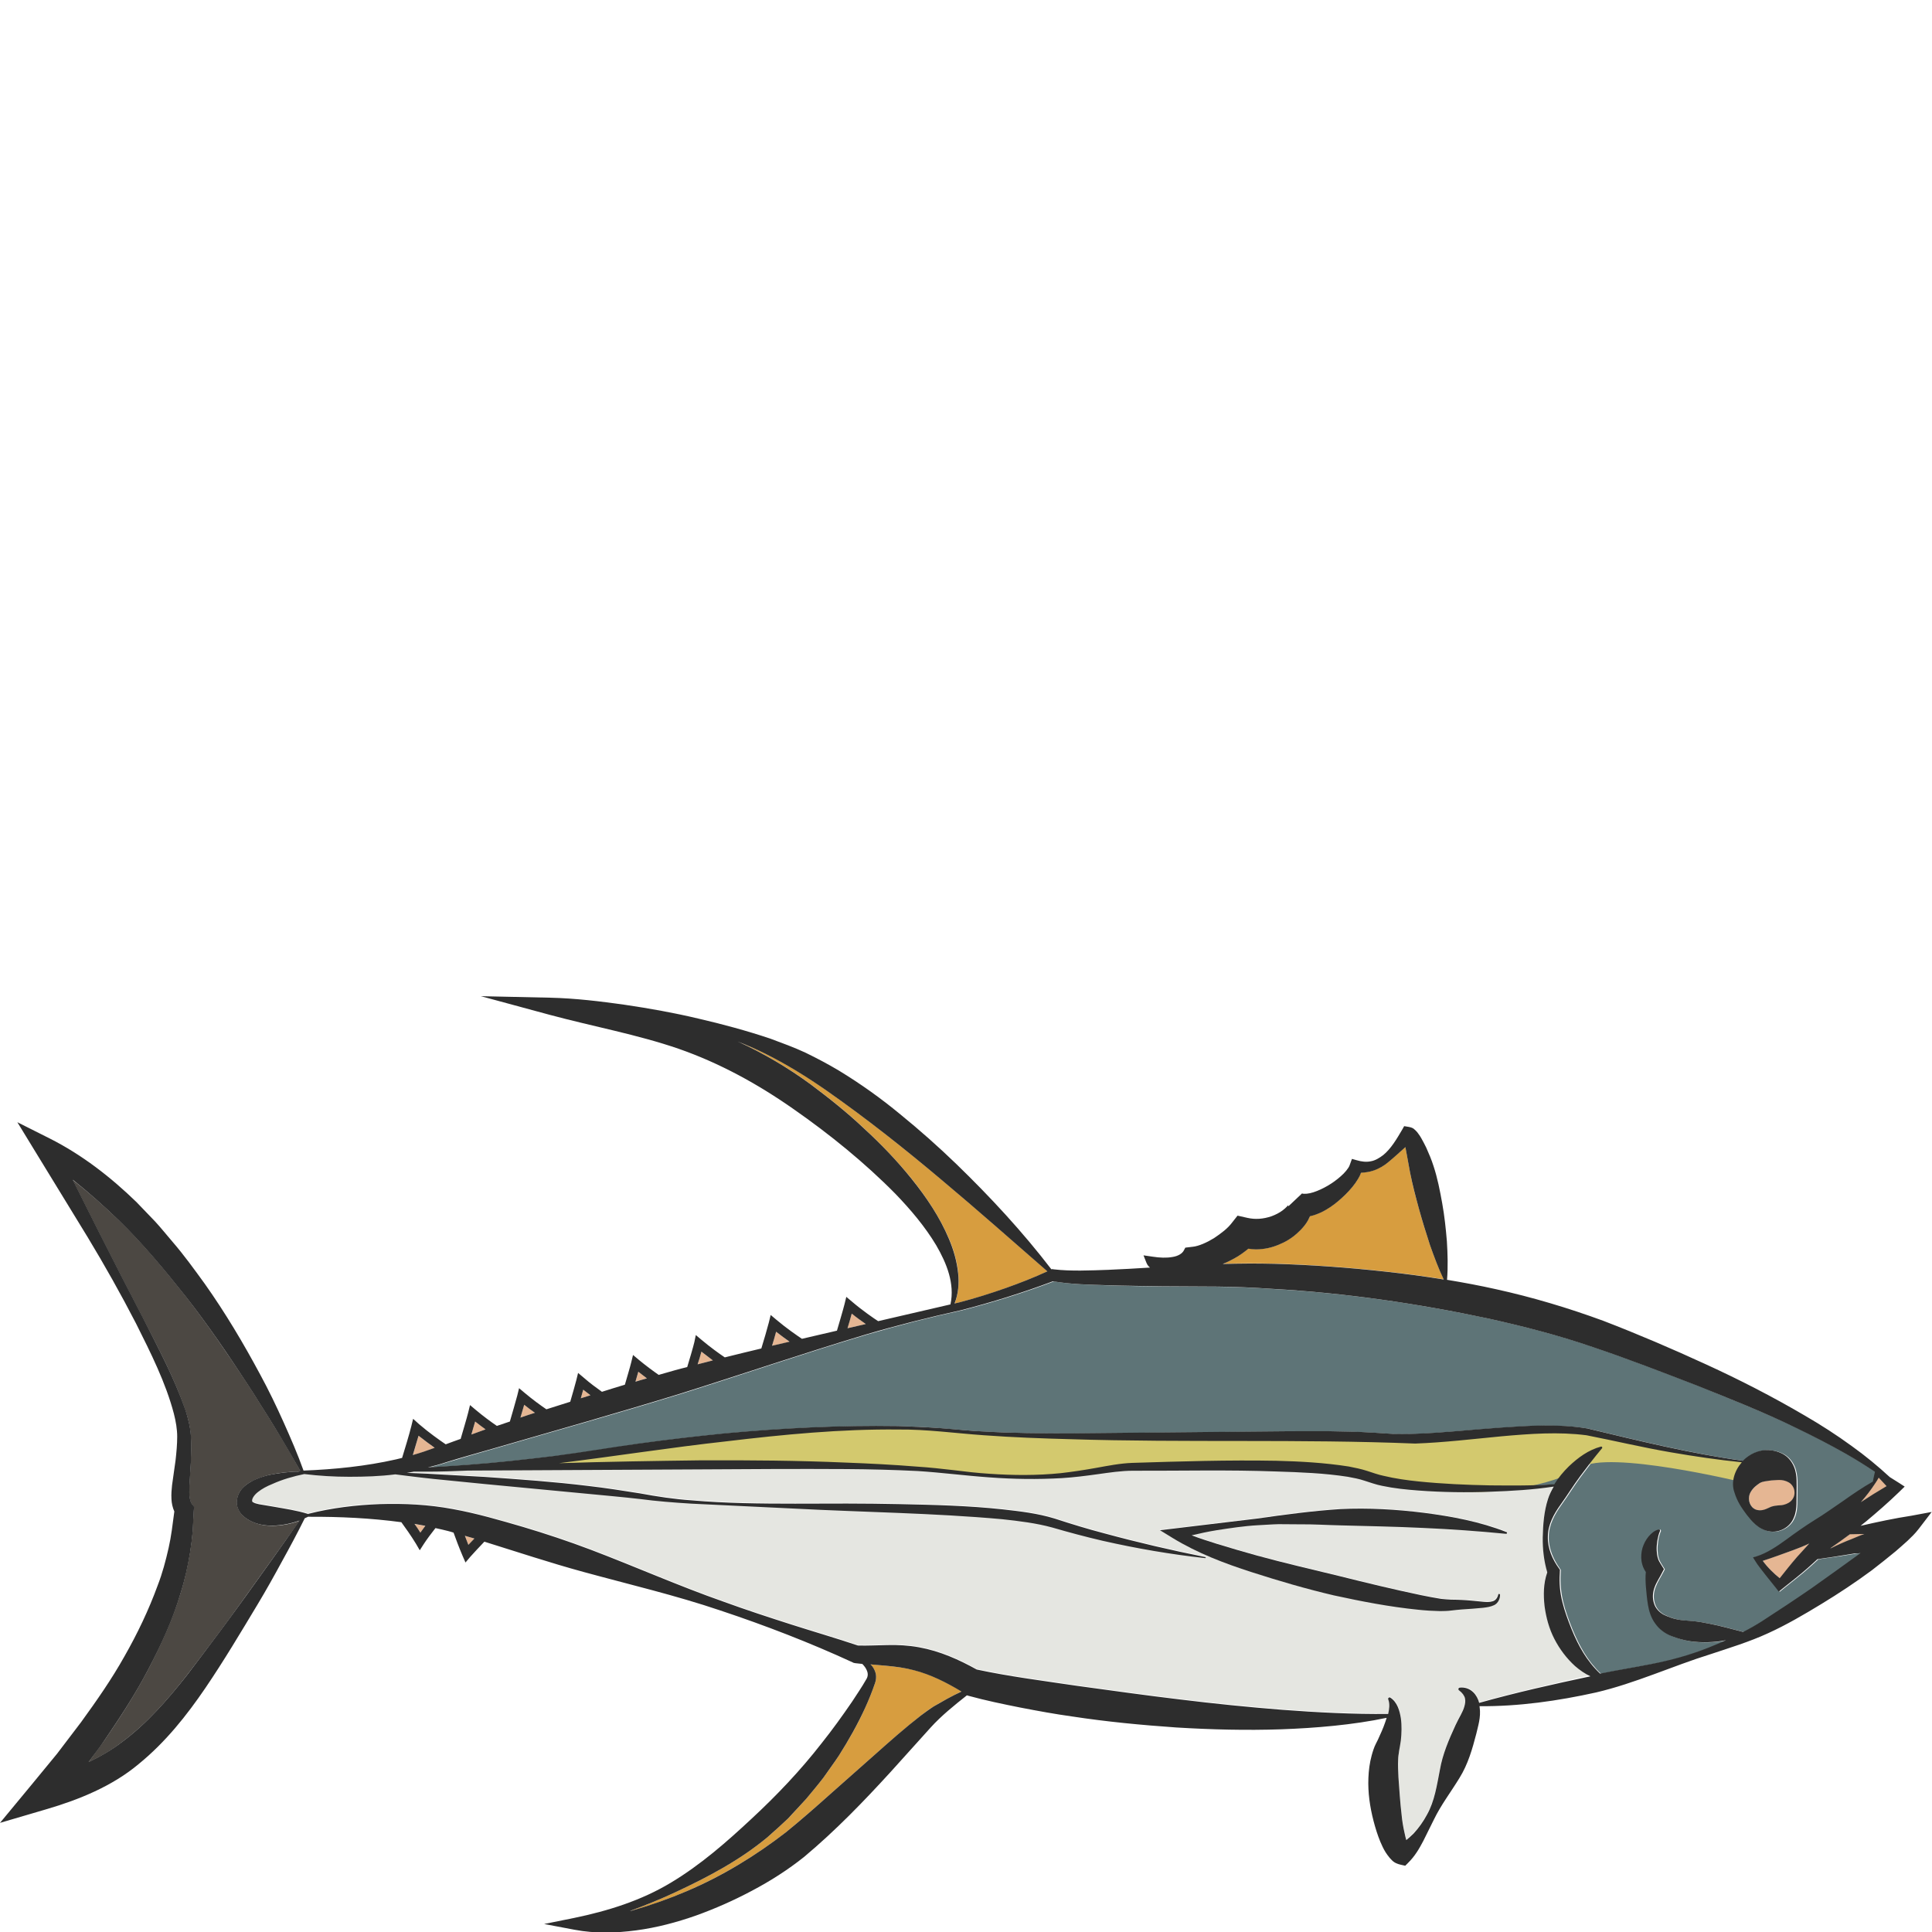 <?xml version="1.0" encoding="utf-8"?>
<!-- Generator: Adobe Illustrator 24.1.2, SVG Export Plug-In . SVG Version: 6.00 Build 0)  -->
<svg version="1.1" id="Layer_1" xmlns="http://www.w3.org/2000/svg" xmlns:xlink="http://www.w3.org/1999/xlink" x="0px" y="0px"
	 viewBox="0 0 128 128" style="enable-background:new 0 0 128 128;" xml:space="preserve">
<style type="text/css">
	.st0{fill:#E5B693;}
	.st1{fill:#E5E6E1;}
	.st2{fill:#5E7477;}
	.st3{fill:#4C4843;}
	.st4{fill:#D3C96E;}
	.st5{fill:#D79D3F;}
	.st6{fill:#2D2D2D;}
</style>
<g>
	<path class="st0" d="M117.35,104.05c0.18,0.18,0.37,0.35,0.57,0.51c0.38-0.48,0.76-0.96,1.16-1.42c0.26-0.3,0.53-0.59,0.8-0.88
		c-0.35,0.17-0.72,0.32-1.08,0.45c-0.67,0.23-1.31,0.47-1.99,0.7C116.96,103.63,117.15,103.85,117.35,104.05z"/>
	<path class="st0" d="M116.75,100.05c0.19-0.03,0.35-0.11,0.48-0.17c0.26-0.14,0.43-0.13,0.83-0.16c0.19-0.02,0.42-0.09,0.58-0.25
		c0.17-0.15,0.26-0.37,0.26-0.59c0-0.22-0.1-0.44-0.27-0.59c-0.17-0.15-0.39-0.22-0.59-0.23c-0.19-0.02-0.36,0.01-0.48,0.01
		c-0.12,0-0.23,0.01-0.33,0.03c-0.2,0.03-0.4,0.03-0.62,0.15c-0.19,0.13-0.44,0.3-0.63,0.63c-0.18,0.33-0.11,0.82,0.22,1.05
		C116.35,100.05,116.56,100.08,116.75,100.05z"/>
	<path class="st0" d="M122.49,101.7c-0.38,0.29-0.77,0.57-1.16,0.83c-0.02,0.02-0.05,0.04-0.07,0.06l0.07-0.03
		c0.44-0.22,0.9-0.42,1.36-0.6c0.27-0.1,0.54-0.24,0.83-0.33c-0.32,0.01-0.64,0.02-0.96,0.02
		C122.54,101.66,122.52,101.68,122.49,101.7z"/>
	<path class="st0" d="M123.3,99.52c0.56-0.36,1.12-0.72,1.7-1.06c-0.17-0.19-0.35-0.37-0.52-0.57c-0.07,0.12-0.15,0.25-0.22,0.36
		C123.96,98.71,123.64,99.12,123.3,99.52z"/>
	<path class="st1" d="M102.98,108.54c-0.35-0.68-0.56-1.42-0.65-2.18c-0.08-0.73-0.09-1.49,0.18-2.23c-0.23-0.77-0.31-1.55-0.3-2.32
		c0.02-0.83,0.08-1.71,0.35-2.54c0.09-0.29,0.23-0.56,0.38-0.82c-1.39,0.21-2.79,0.29-4.18,0.34c-1.59,0.06-3.19,0.04-4.79-0.08
		c-0.8-0.06-1.6-0.14-2.4-0.31c-0.39-0.07-0.83-0.23-1.17-0.34c-0.35-0.11-0.73-0.19-1.11-0.26c-1.54-0.24-3.13-0.3-4.71-0.35
		c-3.17-0.11-6.34-0.04-9.52-0.05c-0.77,0-1.55,0.12-2.34,0.23c-0.79,0.11-1.58,0.21-2.38,0.26c-1.6,0.09-3.19,0.07-4.78-0.05
		c-1.59-0.11-3.17-0.32-4.75-0.42c-1.58-0.08-3.17-0.11-4.76-0.13c-3.18-0.02-6.35,0-9.53,0.02l-15.53,0.08
		c-0.9,0.04-1.8,0.07-2.7,0.07c-0.29,0-0.59,0-0.88,0c-0.15,0.03-0.31,0.06-0.46,0.08c0.58,0.03,1.17,0.05,1.75,0.08l3.43,0.19
		c2.29,0.16,4.58,0.32,6.86,0.6c1.14,0.13,2.28,0.31,3.41,0.49c1.13,0.2,2.25,0.37,3.4,0.46c2.28,0.2,4.57,0.22,6.87,0.22
		c2.29-0.01,4.58-0.02,6.88,0.03c2.29,0.05,4.59,0.1,6.89,0.35c1.15,0.13,2.3,0.26,3.44,0.61c1.09,0.36,2.18,0.69,3.29,0.98
		c2.21,0.6,4.44,1.12,6.69,1.57c0.02,0,0.03,0.02,0.02,0.04c0,0.02-0.02,0.03-0.03,0.03c-2.28-0.25-4.55-0.64-6.8-1.15
		c-1.12-0.26-2.24-0.56-3.34-0.88c-1.07-0.29-2.2-0.43-3.33-0.55c-4.54-0.41-9.13-0.46-13.71-0.7l-6.87-0.33
		c-1.14-0.07-2.3-0.16-3.43-0.31c-1.14-0.13-2.28-0.23-3.42-0.34l-6.84-0.65l-3.42-0.34c-0.57-0.05-1.14-0.13-1.71-0.2
		c-0.26-0.04-0.53-0.07-0.79-0.1c-1.02,0.13-2.04,0.16-3.05,0.16c-1,0-1.99-0.06-2.98-0.18c-0.72,0.15-1.45,0.37-2.12,0.66
		c-0.35,0.15-0.69,0.32-0.95,0.53c-0.27,0.21-0.42,0.46-0.38,0.61c0.02,0.07,0.04,0.05,0.1,0.09c0.07,0.04,0.2,0.08,0.35,0.11
		l1.01,0.17c0.71,0.13,1.47,0.23,2.26,0.48c0.01-0.01,0.01-0.01,0.02-0.02c1.55-0.4,3.14-0.59,4.73-0.64
		c1.6-0.05,3.22,0.03,4.82,0.33c1.6,0.29,3.11,0.75,4.64,1.18c1.51,0.45,3.01,0.95,4.49,1.51c2.95,1.12,5.85,2.41,8.82,3.45
		c1.48,0.54,2.98,1.03,4.48,1.51c1.46,0.47,2.92,0.89,4.41,1.39c0.63,0.02,1.26-0.01,1.94-0.03c0.68-0.02,1.41,0.02,2.12,0.15
		c1.38,0.25,2.64,0.82,3.81,1.47c2.14,0.46,4.42,0.75,6.64,1.08c2.26,0.31,4.53,0.63,6.8,0.9c2.27,0.28,4.54,0.5,6.82,0.69
		c2.23,0.17,4.73,0.29,7,0.27c0.08-0.32,0.12-0.64,0.01-0.95l-0.01-0.02c-0.02-0.05,0.01-0.1,0.06-0.12
		c0.03-0.01,0.06-0.01,0.08,0.01c0.47,0.29,0.62,0.87,0.7,1.36c0.07,0.5,0.05,1,0,1.48c-0.03,0.24-0.07,0.48-0.12,0.71
		c-0.03,0.13-0.03,0.2-0.04,0.28c-0.01,0.09-0.02,0.17-0.02,0.27c-0.02,0.37,0,0.77,0.02,1.18c0.06,0.81,0.11,1.66,0.21,2.49
		c0.05,0.42,0.12,0.83,0.2,1.22c0.03,0.16,0.07,0.31,0.11,0.45c0.17-0.13,0.34-0.28,0.49-0.44c0.34-0.36,0.64-0.78,0.88-1.24
		c0.51-0.9,0.66-1.97,0.86-2.99c0.19-1.03,0.59-1.98,1.03-2.94c0.25-0.52,0.49-0.87,0.59-1.25c0.05-0.19,0.08-0.36,0.04-0.53
		c-0.04-0.18-0.18-0.37-0.38-0.52l-0.02-0.01c-0.04-0.03-0.05-0.09-0.02-0.14c0.02-0.02,0.04-0.04,0.06-0.04
		c0.3-0.04,0.64,0.05,0.9,0.3c0.2,0.19,0.33,0.45,0.4,0.71c2.46-0.69,4.92-1.24,7.38-1.8c-0.37-0.18-0.72-0.41-1.02-0.68
		C103.79,109.84,103.33,109.22,102.98,108.54z M99.77,101.59L99.77,101.59c-1.84-0.18-3.66-0.31-5.49-0.39
		c-1.82-0.08-3.64-0.12-5.47-0.17c-0.91-0.02-1.83-0.08-2.74-0.07l-1.38-0.01c-0.46,0.01-0.92,0.05-1.37,0.07
		c-0.92,0.05-1.82,0.2-2.73,0.33c-0.56,0.09-1.11,0.21-1.66,0.34c0.54,0.2,1.1,0.38,1.66,0.56c0.89,0.27,1.78,0.53,2.67,0.78
		c1.79,0.49,3.61,0.91,5.42,1.35c1.81,0.45,3.62,0.89,5.43,1.27c0.46,0.09,0.9,0.18,1.35,0.25c0.22,0.02,0.41,0.05,0.65,0.05
		c0.24,0,0.48,0.01,0.72,0.02c0.48,0.02,0.95,0.08,1.4,0.12c0.23,0.01,0.45,0.02,0.64-0.03c0.18-0.05,0.32-0.21,0.37-0.44
		c0.01-0.03,0.04-0.06,0.07-0.05c0.03,0.01,0.05,0.03,0.05,0.06v0c0,0.24-0.12,0.55-0.38,0.68c-0.25,0.12-0.5,0.15-0.74,0.18
		c-0.48,0.05-0.94,0.08-1.41,0.11c-0.23,0.02-0.46,0.04-0.69,0.07c-0.22,0.03-0.5,0.03-0.75,0.04c-0.49-0.01-0.97-0.03-1.44-0.09
		c-1.89-0.19-3.74-0.55-5.59-0.95c-1.84-0.42-3.65-0.95-5.45-1.54c-1.8-0.59-3.58-1.25-5.25-2.27l-0.83-0.51l0.93-0.11l5.5-0.66
		c1.83-0.26,3.67-0.51,5.52-0.63c1.86-0.09,3.72,0.02,5.56,0.25c1.84,0.24,3.68,0.59,5.43,1.24c0.03,0.01,0.05,0.05,0.04,0.08
		C99.82,101.58,99.79,101.59,99.77,101.59z"/>
	<path class="st0" d="M123.3,99.52c0.56-0.36,1.12-0.72,1.7-1.06c-0.17-0.19-0.35-0.37-0.52-0.57c-0.07,0.12-0.15,0.25-0.22,0.36
		C123.96,98.71,123.64,99.12,123.3,99.52z"/>
	<path class="st0" d="M117.35,104.05c0.18,0.18,0.37,0.35,0.57,0.51c0.38-0.48,0.76-0.96,1.16-1.42c0.26-0.3,0.53-0.59,0.8-0.88
		c-0.35,0.17-0.72,0.32-1.08,0.45c-0.67,0.23-1.31,0.47-1.99,0.7C116.96,103.63,117.15,103.85,117.35,104.05z"/>
	<path class="st0" d="M122.49,101.7c-0.38,0.29-0.77,0.57-1.16,0.83c-0.02,0.02-0.05,0.04-0.07,0.06l0.07-0.03
		c0.44-0.22,0.9-0.42,1.36-0.6c0.27-0.1,0.54-0.24,0.83-0.33c-0.32,0.01-0.64,0.02-0.96,0.02
		C122.54,101.66,122.52,101.68,122.49,101.7z"/>
	<path class="st0" d="M116.75,100.05c0.19-0.03,0.35-0.11,0.48-0.17c0.26-0.14,0.43-0.13,0.83-0.16c0.19-0.02,0.42-0.09,0.58-0.25
		c0.17-0.15,0.26-0.37,0.26-0.59c0-0.22-0.1-0.44-0.27-0.59c-0.17-0.15-0.39-0.22-0.59-0.23c-0.19-0.02-0.36,0.01-0.48,0.01
		c-0.12,0-0.23,0.01-0.33,0.03c-0.2,0.03-0.4,0.03-0.62,0.15c-0.19,0.13-0.44,0.3-0.63,0.63c-0.18,0.33-0.11,0.82,0.22,1.05
		C116.35,100.05,116.56,100.08,116.75,100.05z"/>
	<path class="st0" d="M46.47,89.55c-0.07,0.26-0.16,0.56-0.24,0.84c0.34-0.09,0.67-0.18,1.01-0.26C47,89.96,46.74,89.77,46.47,89.55
		z"/>
	<path class="st2" d="M121.51,103.16c-0.35,0.04-0.69,0.1-1.04,0.15c-0.22,0.2-0.43,0.4-0.65,0.59c-0.53,0.47-1.09,0.89-1.64,1.34
		l-0.27,0.22l-0.17-0.22l-0.72-0.9c-0.23-0.3-0.48-0.59-0.69-0.94l-0.13-0.21l0.24-0.07c0.7-0.21,1.36-0.67,1.98-1.12
		c0.62-0.46,1.25-0.9,1.89-1.3c0.63-0.38,1.24-0.83,1.88-1.26c0.63-0.44,1.28-0.89,1.95-1.27c0.04-0.23,0.09-0.44,0.14-0.65
		c-0.63-0.42-1.27-0.82-1.92-1.19c-1.06-0.6-2.14-1.14-3.23-1.68c-2.18-1.06-4.44-1.95-6.69-2.86c-2.26-0.87-4.55-1.76-6.82-2.52
		c-2.26-0.78-4.59-1.38-6.94-1.9c-4.7-1-9.5-1.7-14.32-1.97c-1.2-0.08-2.41-0.14-3.61-0.15l-3.65-0.02
		c-1.22-0.01-2.44-0.03-3.67-0.07c-1.2-0.05-2.36-0.05-3.61-0.26c-2.02,0.76-4.04,1.39-6.11,1.92c-2.12,0.46-4.19,0.99-6.27,1.6
		c-4.13,1.23-8.22,2.64-12.33,3.93c-4.12,1.27-8.27,2.44-12.41,3.64c-1.03,0.3-2.07,0.59-3.09,0.9c-0.39,0.13-0.79,0.24-1.2,0.34
		c0.9-0.05,1.8-0.12,2.7-0.18c1.9-0.14,3.79-0.35,5.67-0.58c1.88-0.23,3.76-0.56,5.65-0.83c1.89-0.26,3.78-0.48,5.68-0.67
		c3.8-0.35,7.61-0.54,11.43-0.48c0.95,0.02,1.91,0.06,2.86,0.14c0.96,0.07,1.89,0.17,2.85,0.22c1.9,0.1,3.8,0.12,5.7,0.12
		l11.42-0.11c1.9-0.02,3.81-0.04,5.72-0.03c0.95,0.02,1.91,0.03,2.87,0.09l1.42,0.09c0.47,0.01,0.94,0.01,1.41-0.01
		c1.88-0.07,3.78-0.28,5.68-0.41c1.9-0.13,3.83-0.25,5.76,0.06c3.44,0.82,6.83,1.65,10.3,2.14c0.43-0.45,1.04-0.75,1.7-0.71
		c0.36,0.02,0.72,0.12,1.02,0.3c0.3,0.18,0.53,0.48,0.66,0.79c0.13,0.31,0.17,0.64,0.18,0.93c0.01,0.29,0,0.54,0,0.78l-0.01,0.78
		c-0.01,0.28-0.04,0.61-0.18,0.91c-0.25,0.63-1,1.02-1.66,0.89c-0.69-0.13-1.14-0.68-1.46-1.1c-0.33-0.43-0.63-0.87-0.81-1.48
		c-0.24-0.66-0.01-1.43,0.49-1.99c-1.57-0.16-3.14-0.39-4.7-0.66c-1.87-0.32-3.75-0.77-5.59-1.13c-1.85-0.25-3.75-0.11-5.64,0.07
		c-1.89,0.18-3.78,0.41-5.71,0.48c-7.64-0.31-15.22-0.05-22.85-0.29c-1.9-0.05-3.81-0.13-5.71-0.26c-1.91-0.13-3.79-0.39-5.69-0.38
		c-3.8-0.05-7.6,0.33-11.37,0.78c-3.71,0.41-7.39,0.99-11.11,1.45c3.15-0.09,6.3-0.15,9.45-0.19c3.18-0.01,6.36,0.01,9.54,0.15
		c1.59,0.06,3.18,0.14,4.77,0.27c0.79,0.06,1.59,0.15,2.38,0.23c0.79,0.1,1.58,0.19,2.37,0.24c1.58,0.1,3.17,0.11,4.74-0.04
		c0.79-0.08,1.57-0.2,2.35-0.35c0.78-0.14,1.57-0.3,2.39-0.33c3.18-0.09,6.36-0.2,9.55-0.14c1.6,0.04,3.19,0.12,4.79,0.38
		c0.4,0.07,0.8,0.15,1.21,0.29c0.41,0.14,0.72,0.25,1.11,0.33c0.75,0.18,1.53,0.29,2.31,0.37c1.57,0.16,3.15,0.23,4.74,0.26
		c1.42,0.01,2.84,0.03,4.25-0.08c0.27-0.44,0.6-0.83,0.96-1.18c0.61-0.57,1.3-1.08,2.13-1.31c0.03-0.01,0.07,0.01,0.08,0.05
		c0.01,0.02,0,0.04-0.01,0.06l0,0c-0.53,0.63-1,1.25-1.46,1.87c-0.46,0.62-0.85,1.26-1.29,1.87c-0.44,0.61-0.84,1.33-0.84,2.12
		c-0.02,0.78,0.32,1.52,0.75,2.12l0.05,0.07l-0.01,0.25c-0.04,0.61,0.02,1.25,0.17,1.88c0.15,0.63,0.38,1.23,0.62,1.83
		c0.44,1.06,0.99,2.08,1.88,2.92c1.12-0.23,2.25-0.42,3.37-0.63c1.3-0.24,2.58-0.6,3.81-1.09c0.31-0.13,0.61-0.24,0.92-0.38
		l0.23-0.11c0,0,0,0,0,0c-0.4,0.08-0.8,0.12-1.19,0.13c-0.8,0.02-1.54-0.06-2.4-0.4c-0.41-0.16-0.82-0.44-1.09-0.84
		c-0.28-0.39-0.41-0.83-0.48-1.24c-0.07-0.42-0.1-0.82-0.14-1.25c-0.03-0.3-0.04-0.61,0-0.92c-0.15-0.21-0.25-0.46-0.28-0.69
		c-0.05-0.32-0.02-0.63,0.06-0.91c0.09-0.28,0.22-0.53,0.4-0.75c0.18-0.21,0.4-0.41,0.68-0.47c0.04-0.01,0.07,0.01,0.08,0.05
		c0,0.01,0,0.03,0,0.04l0,0.01c-0.1,0.23-0.15,0.44-0.18,0.66c-0.03,0.21-0.05,0.42-0.04,0.62c0.01,0.19,0.03,0.37,0.08,0.52
		c0.04,0.15,0.11,0.25,0.17,0.36l0.23,0.37l-0.11,0.21c-0.16,0.31-0.37,0.62-0.5,0.97c-0.14,0.35-0.16,0.73-0.05,1.08
		c0.1,0.35,0.36,0.61,0.65,0.76c0.29,0.14,0.57,0.25,0.9,0.31c0.32,0.07,0.64,0.07,1.03,0.11c0.38,0.04,0.75,0.1,1.12,0.18
		c0.73,0.14,1.46,0.35,2.21,0.54c0.43-0.23,0.84-0.47,1.26-0.72c1.1-0.71,2.2-1.44,3.29-2.19c1.08-0.76,2.15-1.54,3.22-2.31
		c0,0,0.01,0,0.01-0.01c-0.11,0.01-0.22,0.02-0.33,0.03L121.51,103.16z"/>
	<path class="st0" d="M31.48,94.18c-0.08,0.27-0.17,0.58-0.25,0.86c0.31-0.11,0.63-0.23,0.94-0.34
		C31.96,94.54,31.72,94.37,31.48,94.18z"/>
	<path class="st0" d="M42.29,90.88c-0.06,0.21-0.12,0.43-0.19,0.65c0.25-0.07,0.51-0.14,0.76-0.22
		C42.68,91.18,42.49,91.03,42.29,90.88z"/>
	<path class="st0" d="M38.64,92.07c-0.05,0.18-0.11,0.37-0.16,0.57c0.21-0.07,0.43-0.13,0.64-0.2
		C38.97,92.32,38.81,92.2,38.64,92.07z"/>
	<path class="st3" d="M16.76,100.84c-0.22-0.1-0.46-0.22-0.69-0.45c-0.23-0.21-0.42-0.62-0.37-0.96c0.03-0.32,0.17-0.62,0.35-0.81
		c0.18-0.21,0.38-0.34,0.58-0.45c0.4-0.22,0.8-0.35,1.2-0.45c0.66-0.14,1.31-0.22,1.97-0.22c0.02-0.03,0.04-0.06,0.08-0.06
		c0.01,0,0.01,0,0.02,0c-0.56-0.97-1.11-1.94-1.7-2.89c-0.3-0.5-0.61-0.99-0.92-1.47c-0.3-0.49-0.61-0.98-0.93-1.46
		c-1.27-1.93-2.57-3.83-3.97-5.64c-1.42-1.79-2.87-3.56-4.5-5.13c-0.98-0.95-2-1.85-3.07-2.68l1.7,3.39l1.49,2.93l1.51,2.92
		c1,1.95,2.03,3.88,2.77,6.02c0.18,0.54,0.32,1.1,0.36,1.71c0.04,0.59,0.02,1.14,0,1.71l-0.1,1.64c-0.03,0.52,0.01,0.97,0.2,1.21
		l0.11,0.13l-0.02,0.31l-0.07,1.31c-0.04,0.46-0.1,0.93-0.17,1.39c-0.16,0.92-0.35,1.83-0.63,2.71c-0.53,1.78-1.31,3.45-2.15,5.07
		c-0.85,1.62-1.84,3.15-2.87,4.65c-0.35,0.5-0.72,0.99-1.08,1.48c0.79-0.37,1.54-0.8,2.23-1.34c1.63-1.21,3.03-2.8,4.33-4.47
		c1.3-1.7,2.61-3.43,3.86-5.19c1.19-1.66,2.39-3.32,3.57-5c-0.57,0.22-1.17,0.32-1.78,0.34C17.65,101.09,17.21,101.03,16.76,100.84z
		"/>
	<path class="st0" d="M27.73,95.12c-0.11,0.4-0.26,0.9-0.38,1.29c0.49-0.14,0.96-0.3,1.45-0.48C28.49,95.7,28.11,95.43,27.73,95.12z
		"/>
	<path class="st0" d="M34.73,93.07c-0.08,0.27-0.17,0.58-0.25,0.85c0.32-0.11,0.64-0.21,0.96-0.32
		C35.22,93.44,34.98,93.26,34.73,93.07z"/>
	<path class="st0" d="M27.85,101.54c0.11-0.15,0.22-0.3,0.33-0.44c-0.24-0.05-0.48-0.09-0.72-0.13
		C27.58,101.14,27.72,101.34,27.85,101.54z"/>
	<path class="st0" d="M31.03,102.35c0.12-0.13,0.26-0.28,0.4-0.42c-0.21-0.06-0.42-0.12-0.63-0.18
		C30.87,101.93,30.95,102.14,31.03,102.35z"/>
	<path class="st4" d="M34.64,96.88c2.89-0.31,14.29-1.75,16.92-2.01c2.63-0.26,7.45-0.36,8.59-0.25c1.14,0.11,5.95,0.44,6.84,0.46
		c0.9,0.02,14.22,0.02,16.88,0.11c2.66,0.09,11.48,0.18,13.59-0.07c2.1-0.25,6.48-0.56,8.47-0.09c1.98,0.47,9.14,1.86,10.12,1.91
		c-0.14,0.3-0.65,1.25-0.65,1.25s-8.88-2.15-10.66-0.96c-1.79,1.19-6.08,1.98-9.49,1.47c-3.41-0.51-4.69-1.19-8.37-1.36
		c-3.68-0.17-10.33-0.4-15.3,0.34c-4.97,0.74-8.76-0.51-12.5-0.57s-22.66,0.34-23.5,0.11C34.72,96.98,34.64,96.88,34.64,96.88z"/>
	<path class="st5" d="M58.71,110.36c-0.34-0.03-0.69-0.06-1.04-0.09c0.05,0.05,0.09,0.09,0.14,0.15c0.1,0.14,0.18,0.31,0.22,0.5
		c0.03,0.19,0.01,0.39-0.05,0.57c-0.2,0.59-0.42,1.13-0.67,1.68c-0.49,1.09-1.09,2.13-1.73,3.14c-0.33,0.5-0.68,0.98-1.03,1.47
		c-0.36,0.47-0.75,0.93-1.13,1.39c-0.41,0.44-0.8,0.89-1.22,1.32c-0.44,0.4-0.87,0.82-1.33,1.21c-1.84,1.54-3.97,2.66-6.09,3.65
		c-1,0.47-2.02,0.88-3.05,1.26c0.06-0.02,0.12-0.03,0.18-0.04c1.22-0.34,2.43-0.78,3.6-1.28c2.35-1.01,4.56-2.35,6.55-3.89
		c0.95-0.78,1.98-1.67,2.95-2.54l2.96-2.62c0.99-0.88,1.98-1.75,3.05-2.59c0.27-0.21,0.55-0.42,0.85-0.6
		c0.29-0.17,0.58-0.34,0.88-0.5c0.31-0.17,0.63-0.33,0.95-0.49c-1.01-0.61-2.05-1.13-3.14-1.41
		C59.97,110.5,59.36,110.42,58.71,110.36z"/>
	<path class="st5" d="M91.8,84.24c1.29,0.14,2.57,0.31,3.85,0.52c-0.36-0.75-0.64-1.51-0.91-2.28c-0.26-0.8-0.52-1.6-0.73-2.4
		c-0.22-0.8-0.44-1.6-0.59-2.41l-0.22-1.2c-0.03-0.17-0.06-0.33-0.09-0.48c-0.36,0.32-0.71,0.65-1.1,0.97
		c-0.29,0.25-0.64,0.45-1.03,0.59c-0.26,0.09-0.54,0.12-0.81,0.14c-0.06,0.15-0.12,0.28-0.19,0.4c-0.12,0.2-0.25,0.38-0.39,0.55
		c-0.28,0.34-0.58,0.64-0.92,0.92c-0.34,0.28-0.69,0.53-1.11,0.74c-0.23,0.11-0.48,0.2-0.77,0.27c-0.04,0.1-0.08,0.19-0.13,0.27
		c-0.14,0.25-0.31,0.45-0.48,0.63c-0.35,0.36-0.73,0.64-1.16,0.85c-0.43,0.21-0.89,0.38-1.39,0.42c-0.3,0.04-0.61,0.02-0.92-0.02
		c-0.15,0.13-0.3,0.24-0.46,0.35c-0.31,0.22-0.64,0.4-0.98,0.55c-0.09,0.04-0.18,0.07-0.27,0.11c1.15-0.04,2.29-0.04,3.43-0.01
		C86.9,83.79,89.35,83.97,91.8,84.24z"/>
	<path class="st0" d="M57.36,87.72c-0.27-0.19-0.59-0.42-0.93-0.69c-0.09,0.31-0.19,0.66-0.28,0.97c0.38-0.09,0.75-0.17,1.13-0.26
		L57.36,87.72z"/>
	<path class="st5" d="M63.25,86.36l0.34-0.08c1.03-0.27,2.06-0.58,3.07-0.95c0.93-0.33,1.85-0.69,2.74-1.1
		c-2.32-2.02-4.61-4.05-6.95-6.01c-2.5-2.1-5.04-4.12-7.67-5.96c-1.32-0.93-2.66-1.75-4.11-2.47c-0.58-0.29-1.18-0.55-1.79-0.79
		c1.71,0.78,3.35,1.74,4.85,2.85c1.23,0.92,2.42,1.87,3.53,2.92c1.12,1.04,2.19,2.15,3.16,3.35c0.96,1.2,1.84,2.51,2.46,3.96
		c0.31,0.72,0.53,1.5,0.61,2.29C63.55,85.04,63.49,85.74,63.25,86.36z"/>
	<path class="st0" d="M51.42,88.23c-0.08,0.3-0.19,0.64-0.27,0.94c0.39-0.09,0.78-0.18,1.16-0.27
		C52.05,88.71,51.74,88.48,51.42,88.23z"/>
	<path class="st6" d="M123.27,101.09c0.12-0.1,0.24-0.2,0.36-0.29c0.74-0.62,1.48-1.26,2.18-1.94l0.38-0.37l-0.37-0.24
		c-0.2-0.13-0.41-0.26-0.62-0.39c-0.79-0.73-1.63-1.42-2.51-2.05c-1-0.73-2.04-1.4-3.11-2.02c-2.13-1.25-4.33-2.38-6.56-3.4
		c-2.24-1.03-4.48-1.99-6.79-2.88c-2.34-0.86-4.72-1.57-7.13-2.1c-1.07-0.24-2.15-0.44-3.23-0.62c0.07-0.86,0.04-1.71-0.01-2.55
		c-0.07-0.84-0.16-1.69-0.31-2.52c-0.15-0.83-0.31-1.67-0.58-2.48c-0.13-0.41-0.3-0.81-0.48-1.21c-0.1-0.2-0.2-0.4-0.32-0.61
		c-0.06-0.1-0.12-0.21-0.21-0.32c-0.04-0.06-0.09-0.12-0.16-0.19c-0.08-0.06-0.13-0.19-0.47-0.25l-0.3-0.05l-0.13,0.23
		c-0.37,0.63-0.74,1.26-1.25,1.68c-0.26,0.2-0.54,0.37-0.84,0.42c-0.3,0.06-0.61,0.02-0.92-0.07l-0.32-0.09l-0.16,0.44
		c-0.06,0.17-0.32,0.49-0.58,0.71c-0.27,0.24-0.56,0.45-0.87,0.63c-0.31,0.18-0.63,0.33-0.94,0.43c-0.3,0.1-0.62,0.13-0.76,0.08
		l-0.9,0.85c-0.02-0.11-0.02-0.05-0.1,0.02c-0.07,0.07-0.16,0.16-0.27,0.24c-0.22,0.17-0.48,0.3-0.75,0.4
		c-0.55,0.19-1.09,0.22-1.58,0.11l-0.67-0.15l-0.37,0.47c-0.12,0.16-0.31,0.36-0.52,0.53c-0.21,0.17-0.44,0.34-0.67,0.49
		c-0.47,0.29-1.01,0.53-1.4,0.57l-0.5,0.06l-0.1,0.19c-0.1,0.19-0.36,0.37-0.76,0.43c-0.39,0.07-0.84,0.05-1.29-0.02l-0.62-0.09
		l0.19,0.48c0.07,0.18,0.16,0.26,0.24,0.33c-0.93,0.06-1.85,0.11-2.78,0.15c-1.2,0.04-2.45,0.1-3.57-0.03l-0.15-0.02l-0.03,0.02
		c-1.91-2.49-4.04-4.79-6.29-6.97c-1.19-1.15-2.43-2.25-3.72-3.3c-1.28-1.06-2.64-2.03-4.07-2.9c-0.72-0.43-1.46-0.82-2.22-1.19
		c-0.77-0.36-1.56-0.64-2.33-0.93c-1.58-0.53-3.18-0.96-4.78-1.33c-1.6-0.38-3.22-0.67-4.85-0.91c-1.64-0.23-3.26-0.43-4.95-0.47
		L31.86,66l4.54,1.23c2.9,0.78,5.82,1.31,8.55,2.25c2.73,0.95,5.26,2.34,7.64,4.01c2.38,1.66,4.7,3.54,6.74,5.61
		c1.01,1.05,1.96,2.17,2.7,3.41c0.68,1.17,1.24,2.53,0.94,3.91l-4.79,1.11c-0.28-0.18-1.04-0.7-1.73-1.29l-0.38-0.32l-0.12,0.49
		c-0.1,0.4-0.36,1.27-0.5,1.75c-0.77,0.18-1.54,0.36-2.32,0.54c-0.31-0.21-1.03-0.7-1.69-1.26l-0.38-0.32l-0.12,0.49
		c-0.1,0.39-0.35,1.25-0.5,1.73c-0.81,0.19-1.61,0.39-2.42,0.59c-0.36-0.24-0.97-0.68-1.54-1.16l-0.38-0.32L46,88.93
		c-0.09,0.37-0.32,1.15-0.47,1.64c-0.28,0.07-0.56,0.14-0.84,0.22c-0.35,0.1-0.7,0.2-1.05,0.3c-0.36-0.25-0.85-0.61-1.32-1
		l-0.38-0.32l-0.12,0.49c-0.08,0.33-0.28,0.99-0.42,1.48c-0.51,0.15-1.01,0.31-1.52,0.47c-0.35-0.25-0.79-0.57-1.2-0.93l-0.38-0.32
		l-0.12,0.49c-0.08,0.32-0.26,0.93-0.4,1.42c-0.53,0.17-1.05,0.33-1.58,0.5c-0.37-0.25-0.92-0.65-1.43-1.08l-0.38-0.32l-0.12,0.49
		c-0.1,0.39-0.35,1.23-0.49,1.72c-0.29,0.1-0.57,0.19-0.86,0.29c-0.37-0.25-0.9-0.64-1.4-1.06l-0.38-0.32l-0.12,0.49
		c-0.1,0.4-0.36,1.26-0.5,1.75c-0.33,0.12-0.66,0.23-0.99,0.36c-0.4-0.27-1.11-0.77-1.76-1.33L27.37,94l-0.12,0.49
		c-0.12,0.49-0.45,1.59-0.61,2.1c-0.14,0.03-0.27,0.07-0.41,0.1c-1.99,0.45-4.05,0.66-6.12,0.74c-0.39-1.09-0.85-2.15-1.32-3.2
		c-0.48-1.07-0.99-2.13-1.55-3.16c-1.11-2.07-2.31-4.09-3.67-6.01c-0.69-0.95-1.38-1.91-2.15-2.8c-0.39-0.45-0.75-0.91-1.15-1.34
		l-1.23-1.28c-1.7-1.65-3.6-3.13-5.74-4.21l-2.15-1.08l1.24,2.03l3.42,5.59c1.13,1.87,2.2,3.77,3.2,5.71
		c0.97,1.94,1.97,3.92,2.51,5.98c0.13,0.51,0.22,1.03,0.22,1.52c0,0.51-0.05,1.05-0.11,1.58l-0.23,1.63
		c-0.03,0.29-0.06,0.59-0.04,0.93c0.01,0.26,0.07,0.55,0.19,0.82c-0.12,0.89-0.2,1.63-0.38,2.42c-0.19,0.84-0.41,1.67-0.72,2.47
		c-0.59,1.62-1.34,3.19-2.2,4.7c-0.85,1.52-1.85,2.95-2.88,4.37l-1.59,2.09l-1.67,2.03L0,120.77l3.13-0.92
		c2.07-0.61,4.3-1.5,6.06-2.98c1.78-1.45,3.18-3.22,4.42-5.04c1.23-1.81,2.34-3.68,3.46-5.54c0.56-0.93,1.09-1.88,1.61-2.84
		c0.52-0.94,1.03-1.89,1.51-2.86c0.08-0.04,0.16-0.07,0.24-0.11c0.01,0,0.01,0.01,0.02,0.01h0c2.07-0.01,4.13,0.09,6.14,0.36
		c0.24,0.33,0.63,0.87,0.97,1.43l0.25,0.43l0.27-0.42c0.18-0.28,0.53-0.75,0.77-1.05c0.28,0.06,0.55,0.12,0.82,0.19
		c0.13,0.03,0.25,0.07,0.38,0.11c0.14,0.39,0.35,0.96,0.59,1.52l0.2,0.46l0.32-0.38c0.19-0.22,0.6-0.65,0.93-1
		c2.16,0.67,4.35,1.4,6.55,2c3.03,0.83,6.11,1.55,9.09,2.56c2.98,0.99,5.95,2.14,8.77,3.44l0.06,0.03l0.11,0.02
		c0.15,0.02,0.31,0.03,0.46,0.05c0.13,0.13,0.24,0.28,0.3,0.43c0.1,0.23,0.07,0.43-0.05,0.61c-0.27,0.48-0.61,0.97-0.92,1.45
		c-0.65,0.95-1.32,1.88-2.03,2.77c-1.4,1.8-2.97,3.45-4.63,4.99c-1.65,1.54-3.38,3.06-5.35,4.24c-1.97,1.19-4.19,1.88-6.42,2.34
		l-1.98,0.4l2.01,0.38c1.37,0.26,2.75,0.22,4.1,0.04c1.35-0.18,2.67-0.53,3.95-0.98c1.28-0.46,2.52-1.01,3.72-1.65
		c1.21-0.64,2.36-1.37,3.45-2.24c2.11-1.77,3.93-3.66,5.74-5.64l2.65-2.94c0.69-0.76,1.54-1.45,2.39-2.12l0.1,0.03
		c1.17,0.32,2.29,0.55,3.44,0.78c1.14,0.22,2.28,0.43,3.43,0.59c2.29,0.35,4.6,0.57,6.91,0.73c2.31,0.14,4.64,0.2,6.96,0.12
		c2.24-0.08,4.75-0.29,6.97-0.76c0,0,0,0,0,0c-0.12,0.39-0.27,0.78-0.45,1.16c-0.08,0.19-0.17,0.38-0.27,0.57
		c-0.04,0.08-0.11,0.23-0.15,0.36c-0.04,0.13-0.09,0.26-0.12,0.39c-0.14,0.51-0.2,1.01-0.22,1.5c-0.04,0.98,0.1,1.92,0.34,2.85
		c0.12,0.46,0.26,0.92,0.45,1.38c0.1,0.23,0.2,0.46,0.35,0.7c0.08,0.12,0.16,0.24,0.28,0.38c0.13,0.12,0.23,0.33,0.71,0.44
		l0.31,0.07l0.18-0.18c0.47-0.46,0.75-0.96,1.01-1.45l0.72-1.45c0.46-0.95,1.12-1.81,1.68-2.73c0.57-0.91,0.86-1.94,1.12-2.94
		c0.1-0.46,0.32-1.08,0.22-1.76c0-0.02-0.01-0.04-0.01-0.06c2.61,0.02,5.19-0.35,7.72-0.91c2.61-0.61,5.06-1.75,7.6-2.54
		c1.26-0.42,2.55-0.81,3.79-1.38c1.23-0.56,2.39-1.24,3.54-1.94c1.15-0.7,2.27-1.44,3.35-2.24c0.53-0.41,1.06-0.83,1.58-1.26
		c0.26-0.22,0.51-0.45,0.77-0.68c0.25-0.24,0.5-0.47,0.76-0.81l0.85-1.11l-1.34,0.25C125.52,100.59,124.4,100.83,123.27,101.09z
		 M124.99,98.46c-0.58,0.34-1.14,0.69-1.7,1.06c0.34-0.39,0.66-0.8,0.96-1.26c0.08-0.11,0.15-0.24,0.22-0.36
		C124.64,98.09,124.82,98.27,124.99,98.46z M81.27,83.63c0.34-0.16,0.67-0.33,0.98-0.55c0.15-0.11,0.31-0.22,0.46-0.35
		c0.31,0.05,0.62,0.06,0.92,0.02c0.5-0.05,0.96-0.21,1.39-0.42c0.43-0.21,0.81-0.49,1.16-0.85c0.17-0.18,0.34-0.38,0.48-0.63
		c0.04-0.08,0.08-0.17,0.13-0.27c0.28-0.06,0.53-0.16,0.77-0.27c0.42-0.21,0.78-0.46,1.11-0.74c0.33-0.28,0.64-0.58,0.92-0.92
		c0.14-0.17,0.27-0.35,0.39-0.55c0.07-0.12,0.14-0.25,0.19-0.4c0.27-0.02,0.55-0.05,0.81-0.14c0.39-0.13,0.74-0.34,1.03-0.59
		c0.39-0.32,0.74-0.65,1.1-0.97c0.03,0.15,0.06,0.32,0.09,0.48l0.22,1.2c0.16,0.81,0.37,1.6,0.59,2.41c0.22,0.8,0.47,1.6,0.73,2.4
		c0.27,0.76,0.55,1.53,0.91,2.28c-1.28-0.21-2.56-0.38-3.85-0.52c-2.45-0.27-4.9-0.45-7.36-0.52c-1.14-0.03-2.28-0.02-3.43,0.01
		C81.09,83.7,81.18,83.67,81.27,83.63z M62.87,82.08c-0.61-1.45-1.49-2.75-2.46-3.96c-0.97-1.21-2.03-2.31-3.16-3.35
		c-1.11-1.05-2.3-2-3.53-2.92c-1.51-1.11-3.14-2.07-4.85-2.85c0.61,0.24,1.21,0.5,1.79,0.79c1.45,0.72,2.79,1.55,4.11,2.47
		c2.63,1.84,5.18,3.86,7.67,5.96c2.34,1.96,4.63,3.99,6.95,6.01c-0.89,0.41-1.81,0.77-2.74,1.1c-1.01,0.36-2.04,0.68-3.07,0.95
		l-0.34,0.08c0.25-0.62,0.31-1.32,0.24-1.99C63.4,83.58,63.18,82.81,62.87,82.08z M56.43,87.03c0.33,0.27,0.66,0.5,0.93,0.69
		l-0.08,0.02c-0.38,0.09-0.75,0.17-1.13,0.26C56.24,87.7,56.35,87.34,56.43,87.03z M51.42,88.23c0.32,0.25,0.63,0.48,0.89,0.66
		c-0.39,0.09-0.78,0.18-1.16,0.27C51.24,88.87,51.34,88.53,51.42,88.23z M46.47,89.55c0.27,0.21,0.53,0.41,0.76,0.58
		c-0.34,0.09-0.67,0.17-1.01,0.26C46.31,90.12,46.4,89.82,46.47,89.55z M42.29,90.88c0.2,0.16,0.39,0.3,0.57,0.44
		c-0.25,0.07-0.51,0.14-0.76,0.22C42.17,91.31,42.23,91.08,42.29,90.88z M38.64,92.07c0.16,0.13,0.33,0.25,0.48,0.37
		c-0.21,0.07-0.43,0.13-0.64,0.2C38.54,92.44,38.59,92.25,38.64,92.07z M34.73,93.07c0.25,0.2,0.49,0.38,0.71,0.53
		c-0.32,0.1-0.64,0.21-0.96,0.32C34.56,93.64,34.65,93.34,34.73,93.07z M31.48,94.18c0.24,0.19,0.48,0.37,0.69,0.52
		c-0.31,0.11-0.63,0.23-0.94,0.34C31.31,94.76,31.4,94.45,31.48,94.18z M27.73,95.12c0.39,0.31,0.76,0.58,1.07,0.8
		c-0.48,0.18-0.96,0.34-1.45,0.48C27.47,96.01,27.61,95.52,27.73,95.12z M16.29,105.74c-1.26,1.75-2.57,3.49-3.86,5.19
		c-1.31,1.67-2.7,3.26-4.33,4.47c-0.7,0.54-1.45,0.97-2.23,1.34c0.37-0.49,0.74-0.97,1.08-1.48c1.02-1.5,2.02-3.02,2.87-4.65
		c0.85-1.62,1.63-3.29,2.15-5.07c0.28-0.88,0.48-1.8,0.63-2.71c0.07-0.46,0.13-0.92,0.17-1.39l0.07-1.31l0.02-0.31l-0.11-0.13
		c-0.19-0.23-0.23-0.68-0.2-1.21l0.1-1.64c0.02-0.57,0.04-1.12,0-1.71c-0.04-0.6-0.19-1.17-0.36-1.71
		c-0.75-2.14-1.78-4.06-2.77-6.02l-1.51-2.92l-1.49-2.93l-1.7-3.39C5.87,79,6.89,79.9,7.87,80.85c1.62,1.57,3.08,3.34,4.5,5.13
		c1.41,1.81,2.71,3.71,3.97,5.64c0.32,0.48,0.63,0.97,0.93,1.46c0.32,0.49,0.62,0.98,0.92,1.47c0.58,0.95,1.14,1.92,1.7,2.89
		c-0.01,0-0.01,0-0.02,0c-0.04,0-0.06,0.03-0.08,0.06c-0.66,0-1.31,0.09-1.97,0.22c-0.4,0.1-0.8,0.22-1.2,0.45
		c-0.2,0.11-0.4,0.25-0.58,0.45c-0.18,0.2-0.32,0.49-0.35,0.81c-0.05,0.34,0.14,0.75,0.37,0.96c0.23,0.22,0.46,0.35,0.69,0.45
		c0.45,0.19,0.89,0.24,1.31,0.24c0.62-0.02,1.21-0.13,1.78-0.34C18.68,102.42,17.48,104.08,16.29,105.74z M27.85,101.54
		c-0.13-0.21-0.26-0.4-0.39-0.58c0.24,0.04,0.48,0.09,0.72,0.13C28.07,101.24,27.96,101.39,27.85,101.54z M31.03,102.35
		c-0.08-0.21-0.16-0.41-0.23-0.6c0.21,0.06,0.42,0.12,0.63,0.18C31.29,102.07,31.15,102.22,31.03,102.35z M62.75,112.55
		c-0.29,0.16-0.59,0.33-0.88,0.5c-0.3,0.19-0.58,0.4-0.85,0.6c-1.07,0.83-2.06,1.71-3.05,2.59l-2.96,2.62
		c-0.97,0.87-1.99,1.76-2.95,2.54c-1.99,1.54-4.2,2.89-6.55,3.89c-1.17,0.5-2.38,0.93-3.6,1.28c-0.06,0.02-0.12,0.03-0.18,0.04
		c1.03-0.38,2.05-0.79,3.05-1.26c2.12-0.99,4.25-2.11,6.09-3.65c0.45-0.39,0.89-0.8,1.33-1.21c0.41-0.43,0.81-0.88,1.22-1.32
		c0.38-0.46,0.77-0.92,1.13-1.39c0.34-0.49,0.7-0.97,1.03-1.47c0.64-1.01,1.23-2.05,1.73-3.14c0.25-0.55,0.47-1.09,0.67-1.68
		c0.06-0.18,0.08-0.38,0.05-0.57c-0.04-0.19-0.12-0.36-0.22-0.5c-0.04-0.06-0.09-0.1-0.14-0.15c0.36,0.03,0.71,0.06,1.04,0.09
		c0.65,0.06,1.26,0.14,1.85,0.3c1.09,0.28,2.13,0.8,3.14,1.41C63.38,112.22,63.06,112.38,62.75,112.55z M98,112.82
		c-0.07-0.26-0.2-0.52-0.4-0.71c-0.26-0.25-0.59-0.34-0.9-0.3c-0.02,0-0.05,0.02-0.06,0.04c-0.03,0.04-0.02,0.1,0.02,0.14l0.02,0.01
		c0.2,0.15,0.34,0.34,0.38,0.52c0.04,0.18,0.01,0.35-0.04,0.53c-0.1,0.38-0.35,0.73-0.59,1.25c-0.44,0.96-0.85,1.91-1.03,2.94
		c-0.2,1.02-0.35,2.09-0.86,2.99c-0.24,0.45-0.54,0.87-0.88,1.24c-0.16,0.16-0.33,0.31-0.49,0.44c-0.04-0.14-0.08-0.29-0.11-0.45
		c-0.09-0.39-0.16-0.8-0.2-1.22c-0.1-0.83-0.15-1.68-0.21-2.49c-0.02-0.4-0.04-0.81-0.02-1.18c0-0.09,0.01-0.18,0.02-0.27
		c0.02-0.08,0.02-0.15,0.04-0.28c0.05-0.24,0.08-0.47,0.12-0.71c0.05-0.48,0.07-0.98,0-1.48c-0.08-0.48-0.23-1.06-0.7-1.36
		c-0.02-0.01-0.05-0.02-0.08-0.01c-0.05,0.02-0.07,0.07-0.06,0.12l0.01,0.02c0.11,0.31,0.06,0.63-0.01,0.95
		c-2.27,0.03-4.77-0.1-7-0.27c-2.28-0.18-4.55-0.41-6.82-0.69c-2.27-0.27-4.53-0.59-6.8-0.9c-2.22-0.33-4.5-0.62-6.64-1.08
		c-1.17-0.65-2.43-1.22-3.81-1.47c-0.71-0.13-1.44-0.17-2.12-0.15c-0.67,0.01-1.31,0.05-1.94,0.03c-1.49-0.5-2.94-0.92-4.41-1.39
		c-1.5-0.48-3-0.97-4.48-1.51c-2.97-1.04-5.87-2.33-8.82-3.45c-1.48-0.56-2.98-1.06-4.49-1.51c-1.52-0.44-3.03-0.89-4.64-1.18
		c-1.6-0.3-3.22-0.38-4.82-0.33c-1.6,0.06-3.19,0.25-4.73,0.64c-0.01,0-0.02,0.01-0.02,0.02c-0.79-0.25-1.55-0.35-2.26-0.48
		l-1.01-0.17c-0.15-0.03-0.28-0.07-0.35-0.11c-0.07-0.05-0.09-0.03-0.1-0.09c-0.04-0.14,0.11-0.4,0.38-0.61
		c0.26-0.21,0.6-0.39,0.95-0.53c0.66-0.3,1.39-0.51,2.12-0.66c0.99,0.12,1.98,0.18,2.98,0.18c1.01,0,2.03-0.03,3.05-0.16
		c0.26,0.04,0.53,0.06,0.79,0.1c0.57,0.07,1.14,0.14,1.71,0.2l3.42,0.34l6.84,0.65c1.14,0.11,2.28,0.21,3.42,0.34
		c1.13,0.15,2.29,0.24,3.43,0.31l6.87,0.33c4.58,0.24,9.17,0.29,13.71,0.7c1.13,0.12,2.27,0.26,3.33,0.55
		c1.1,0.32,2.22,0.62,3.34,0.88c2.25,0.51,4.51,0.9,6.8,1.15c0.02,0,0.03-0.01,0.03-0.03c0-0.02-0.01-0.03-0.02-0.04
		c-2.25-0.45-4.48-0.97-6.69-1.57c-1.11-0.29-2.19-0.62-3.29-0.98c-1.14-0.35-2.29-0.48-3.44-0.61c-2.3-0.25-4.59-0.3-6.89-0.35
		c-2.29-0.05-4.59-0.04-6.88-0.03c-2.29,0-4.59-0.02-6.87-0.22c-1.15-0.08-2.27-0.25-3.4-0.46c-1.14-0.18-2.27-0.36-3.41-0.49
		c-2.28-0.28-4.57-0.44-6.86-0.6l-3.43-0.19c-0.58-0.04-1.17-0.05-1.75-0.08c0.15-0.02,0.31-0.05,0.46-0.08c0.29,0,0.59,0,0.88,0
		c0.9,0,1.8-0.03,2.7-0.07l15.53-0.08c3.18-0.02,6.35-0.04,9.53-0.02c1.59,0.01,3.17,0.05,4.76,0.13c1.58,0.1,3.16,0.31,4.75,0.42
		c1.59,0.12,3.19,0.14,4.78,0.05c0.8-0.05,1.59-0.15,2.38-0.26c0.79-0.11,1.57-0.23,2.34-0.23c3.18,0.01,6.35-0.07,9.52,0.05
		c1.58,0.05,3.17,0.11,4.71,0.35c0.38,0.07,0.76,0.14,1.11,0.26c0.35,0.11,0.79,0.27,1.17,0.34c0.8,0.17,1.6,0.25,2.4,0.31
		c1.6,0.12,3.2,0.14,4.79,0.08c1.4-0.05,2.8-0.13,4.18-0.34c-0.15,0.26-0.29,0.53-0.38,0.82c-0.27,0.83-0.33,1.71-0.35,2.54
		c-0.01,0.76,0.07,1.54,0.3,2.32c-0.26,0.74-0.26,1.5-0.18,2.23c0.1,0.76,0.3,1.5,0.65,2.18c0.35,0.68,0.81,1.29,1.37,1.8
		c0.31,0.27,0.66,0.51,1.02,0.68C102.92,111.58,100.46,112.13,98,112.82z M123.26,102.9c-1.07,0.77-2.14,1.55-3.22,2.31
		c-1.09,0.75-2.19,1.48-3.29,2.19c-0.41,0.26-0.83,0.5-1.26,0.72c-0.75-0.19-1.48-0.4-2.21-0.54c-0.37-0.08-0.74-0.14-1.12-0.18
		c-0.39-0.04-0.71-0.04-1.03-0.11c-0.32-0.06-0.6-0.17-0.9-0.31c-0.28-0.15-0.55-0.41-0.65-0.76c-0.11-0.34-0.09-0.73,0.05-1.08
		c0.13-0.35,0.35-0.66,0.5-0.97l0.11-0.21l-0.23-0.37c-0.07-0.11-0.13-0.21-0.17-0.36c-0.05-0.15-0.07-0.33-0.08-0.52
		c-0.01-0.2,0.01-0.4,0.04-0.62c0.04-0.21,0.08-0.43,0.18-0.66l0-0.01c0.01-0.01,0.01-0.03,0-0.04c-0.01-0.04-0.04-0.06-0.08-0.05
		c-0.28,0.06-0.5,0.26-0.68,0.47c-0.18,0.22-0.31,0.47-0.4,0.75c-0.08,0.28-0.11,0.59-0.06,0.91c0.04,0.23,0.13,0.48,0.28,0.69
		c-0.03,0.31-0.02,0.62,0,0.92c0.04,0.43,0.07,0.83,0.14,1.25c0.07,0.41,0.2,0.86,0.48,1.24c0.27,0.39,0.67,0.68,1.09,0.84
		c0.87,0.34,1.6,0.42,2.4,0.4c0.4-0.01,0.79-0.05,1.19-0.13c0,0,0,0,0,0l-0.23,0.11c-0.3,0.13-0.61,0.25-0.92,0.38
		c-1.23,0.49-2.51,0.84-3.81,1.09c-1.13,0.22-2.25,0.4-3.37,0.63c-0.89-0.84-1.44-1.85-1.88-2.92c-0.24-0.6-0.47-1.21-0.62-1.83
		c-0.16-0.63-0.21-1.26-0.17-1.88l0.01-0.25l-0.05-0.07c-0.44-0.6-0.77-1.33-0.75-2.12c0-0.79,0.4-1.51,0.84-2.12
		c0.44-0.61,0.83-1.25,1.29-1.87c0.46-0.62,0.93-1.24,1.46-1.87l0,0c0.01-0.02,0.02-0.04,0.01-0.06c-0.01-0.03-0.04-0.06-0.08-0.05
		c-0.83,0.22-1.52,0.73-2.13,1.31c-0.36,0.35-0.69,0.75-0.96,1.18c-1.41,0.11-2.84,0.09-4.25,0.08c-1.58-0.03-3.17-0.1-4.74-0.26
		c-0.78-0.08-1.56-0.19-2.31-0.37c-0.39-0.08-0.7-0.2-1.11-0.33c-0.4-0.13-0.81-0.21-1.21-0.29c-1.6-0.25-3.2-0.34-4.79-0.38
		c-3.19-0.06-6.37,0.04-9.55,0.14c-0.82,0.03-1.61,0.19-2.39,0.33c-0.78,0.14-1.56,0.26-2.35,0.35c-1.57,0.16-3.16,0.15-4.74,0.04
		c-0.79-0.05-1.58-0.14-2.37-0.24c-0.79-0.09-1.58-0.18-2.38-0.23c-1.59-0.13-3.18-0.21-4.77-0.27c-3.18-0.14-6.36-0.16-9.54-0.15
		c-3.15,0.04-6.3,0.09-9.45,0.19c3.72-0.46,7.4-1.04,11.11-1.45c3.77-0.45,7.57-0.82,11.37-0.78c1.9-0.02,3.79,0.25,5.69,0.38
		c1.9,0.14,3.81,0.21,5.71,0.26c7.63,0.24,15.22-0.02,22.85,0.29c1.92-0.07,3.82-0.3,5.71-0.48c1.89-0.17,3.79-0.31,5.64-0.07
		c1.84,0.36,3.72,0.81,5.59,1.13c1.56,0.27,3.13,0.5,4.7,0.66c-0.49,0.56-0.73,1.33-0.49,1.99c0.18,0.61,0.49,1.05,0.81,1.48
		c0.32,0.41,0.77,0.97,1.46,1.1c0.67,0.14,1.41-0.25,1.66-0.89c0.14-0.31,0.17-0.63,0.18-0.91l0.01-0.78c0-0.25,0.01-0.5,0-0.78
		c-0.01-0.28-0.04-0.61-0.18-0.93c-0.13-0.31-0.36-0.61-0.66-0.79c-0.3-0.18-0.66-0.28-1.02-0.3c-0.66-0.03-1.26,0.27-1.7,0.71
		c-3.47-0.48-6.87-1.32-10.3-2.14c-1.92-0.32-3.85-0.19-5.76-0.06c-1.9,0.13-3.8,0.35-5.68,0.41c-0.47,0.02-0.94,0.01-1.41,0.01
		l-1.42-0.09c-0.96-0.06-1.92-0.07-2.87-0.09c-1.91-0.01-3.81,0.01-5.72,0.03l-11.42,0.11c-1.9,0-3.81-0.01-5.7-0.12
		c-0.95-0.04-1.89-0.15-2.85-0.22c-0.95-0.07-1.91-0.11-2.86-0.14c-3.81-0.06-7.63,0.13-11.43,0.48c-1.9,0.19-3.79,0.41-5.68,0.67
		c-1.89,0.26-3.77,0.59-5.65,0.83c-1.89,0.23-3.77,0.44-5.67,0.58c-0.9,0.06-1.8,0.13-2.7,0.18c0.41-0.1,0.82-0.21,1.2-0.34
		c1.02-0.32,2.06-0.6,3.09-0.9c4.14-1.2,8.29-2.37,12.41-3.64c4.11-1.29,8.2-2.69,12.33-3.93c2.07-0.61,4.15-1.13,6.27-1.6
		c2.07-0.53,4.09-1.16,6.11-1.92c1.25,0.21,2.41,0.22,3.61,0.26c1.23,0.04,2.45,0.05,3.67,0.07l3.65,0.02
		c1.19,0.01,2.4,0.07,3.61,0.15c4.82,0.27,9.62,0.97,14.32,1.97c2.35,0.52,4.68,1.12,6.94,1.9c2.27,0.76,4.56,1.65,6.82,2.52
		c2.25,0.9,4.51,1.79,6.69,2.86c1.09,0.53,2.17,1.08,3.23,1.68c0.65,0.37,1.29,0.77,1.92,1.19c-0.05,0.2-0.09,0.42-0.14,0.65
		c-0.67,0.38-1.33,0.83-1.95,1.27c-0.64,0.43-1.25,0.88-1.88,1.26c-0.64,0.4-1.27,0.84-1.89,1.3c-0.62,0.45-1.28,0.9-1.98,1.12
		l-0.24,0.07l0.13,0.21c0.21,0.35,0.46,0.63,0.69,0.94l0.72,0.9l0.17,0.22l0.27-0.22c0.55-0.44,1.11-0.87,1.64-1.34
		c0.22-0.19,0.43-0.39,0.65-0.59c0.35-0.05,0.69-0.1,1.04-0.15l1.43-0.23C123.05,102.92,123.16,102.91,123.26,102.9
		C123.27,102.9,123.26,102.9,123.26,102.9z M115.97,98.88c0.19-0.34,0.44-0.5,0.63-0.63c0.22-0.12,0.43-0.11,0.62-0.15
		c0.1-0.02,0.21-0.02,0.33-0.03c0.12,0,0.28-0.03,0.48-0.01c0.19,0.02,0.42,0.09,0.59,0.23c0.17,0.15,0.27,0.36,0.27,0.59
		c0.01,0.22-0.09,0.44-0.26,0.59c-0.17,0.15-0.39,0.22-0.58,0.25c-0.4,0.03-0.57,0.03-0.83,0.16c-0.13,0.06-0.29,0.14-0.48,0.17
		c-0.19,0.03-0.4,0-0.56-0.12C115.86,99.7,115.79,99.21,115.97,98.88z M119.87,102.26c-0.27,0.29-0.53,0.58-0.8,0.88
		c-0.4,0.46-0.78,0.94-1.16,1.42c-0.2-0.16-0.39-0.33-0.57-0.51c-0.2-0.2-0.39-0.42-0.55-0.64c0.68-0.22,1.32-0.46,1.99-0.7
		C119.16,102.57,119.52,102.43,119.87,102.26z M122.69,101.96c-0.47,0.18-0.92,0.38-1.36,0.6l-0.07,0.03
		c0.02-0.02,0.05-0.04,0.07-0.06c0.4-0.27,0.78-0.55,1.16-0.83c0.02-0.02,0.04-0.03,0.07-0.05c0.32-0.01,0.64-0.01,0.96-0.02
		C123.23,101.72,122.95,101.86,122.69,101.96z"/>
	<path class="st6" d="M94.36,100.23c-1.84-0.23-3.71-0.34-5.56-0.25c-1.85,0.12-3.7,0.37-5.52,0.63l-5.5,0.66l-0.93,0.11l0.83,0.51
		c1.67,1.02,3.45,1.69,5.25,2.27c1.8,0.58,3.61,1.11,5.45,1.54c1.84,0.4,3.69,0.76,5.59,0.95c0.47,0.05,0.95,0.08,1.44,0.09
		c0.24,0,0.52-0.01,0.75-0.04c0.23-0.03,0.46-0.05,0.69-0.07c0.46-0.03,0.92-0.06,1.41-0.11c0.24-0.03,0.49-0.06,0.74-0.18
		c0.26-0.13,0.39-0.44,0.38-0.68v0c0-0.03-0.02-0.05-0.05-0.06c-0.03-0.01-0.07,0.01-0.07,0.05c-0.05,0.23-0.19,0.39-0.37,0.44
		c-0.19,0.06-0.42,0.05-0.64,0.03c-0.46-0.04-0.93-0.1-1.4-0.12c-0.24-0.01-0.48-0.02-0.72-0.02c-0.24-0.01-0.43-0.03-0.65-0.05
		c-0.45-0.07-0.9-0.16-1.35-0.25c-1.81-0.38-3.63-0.82-5.43-1.27c-1.81-0.44-3.63-0.86-5.42-1.35c-0.9-0.25-1.79-0.51-2.67-0.78
		c-0.56-0.18-1.11-0.35-1.66-0.56c0.55-0.13,1.1-0.25,1.66-0.34c0.91-0.14,1.81-0.28,2.73-0.33c0.46-0.02,0.92-0.06,1.37-0.07
		l1.38,0.01c0.92-0.01,1.83,0.05,2.74,0.07c1.83,0.05,3.64,0.08,5.47,0.17c1.82,0.08,3.65,0.21,5.48,0.39l0,0
		c0.03,0,0.05-0.01,0.06-0.04c0.01-0.03,0-0.07-0.04-0.08C98.04,100.81,96.2,100.47,94.36,100.23z"/>
</g>
</svg>
